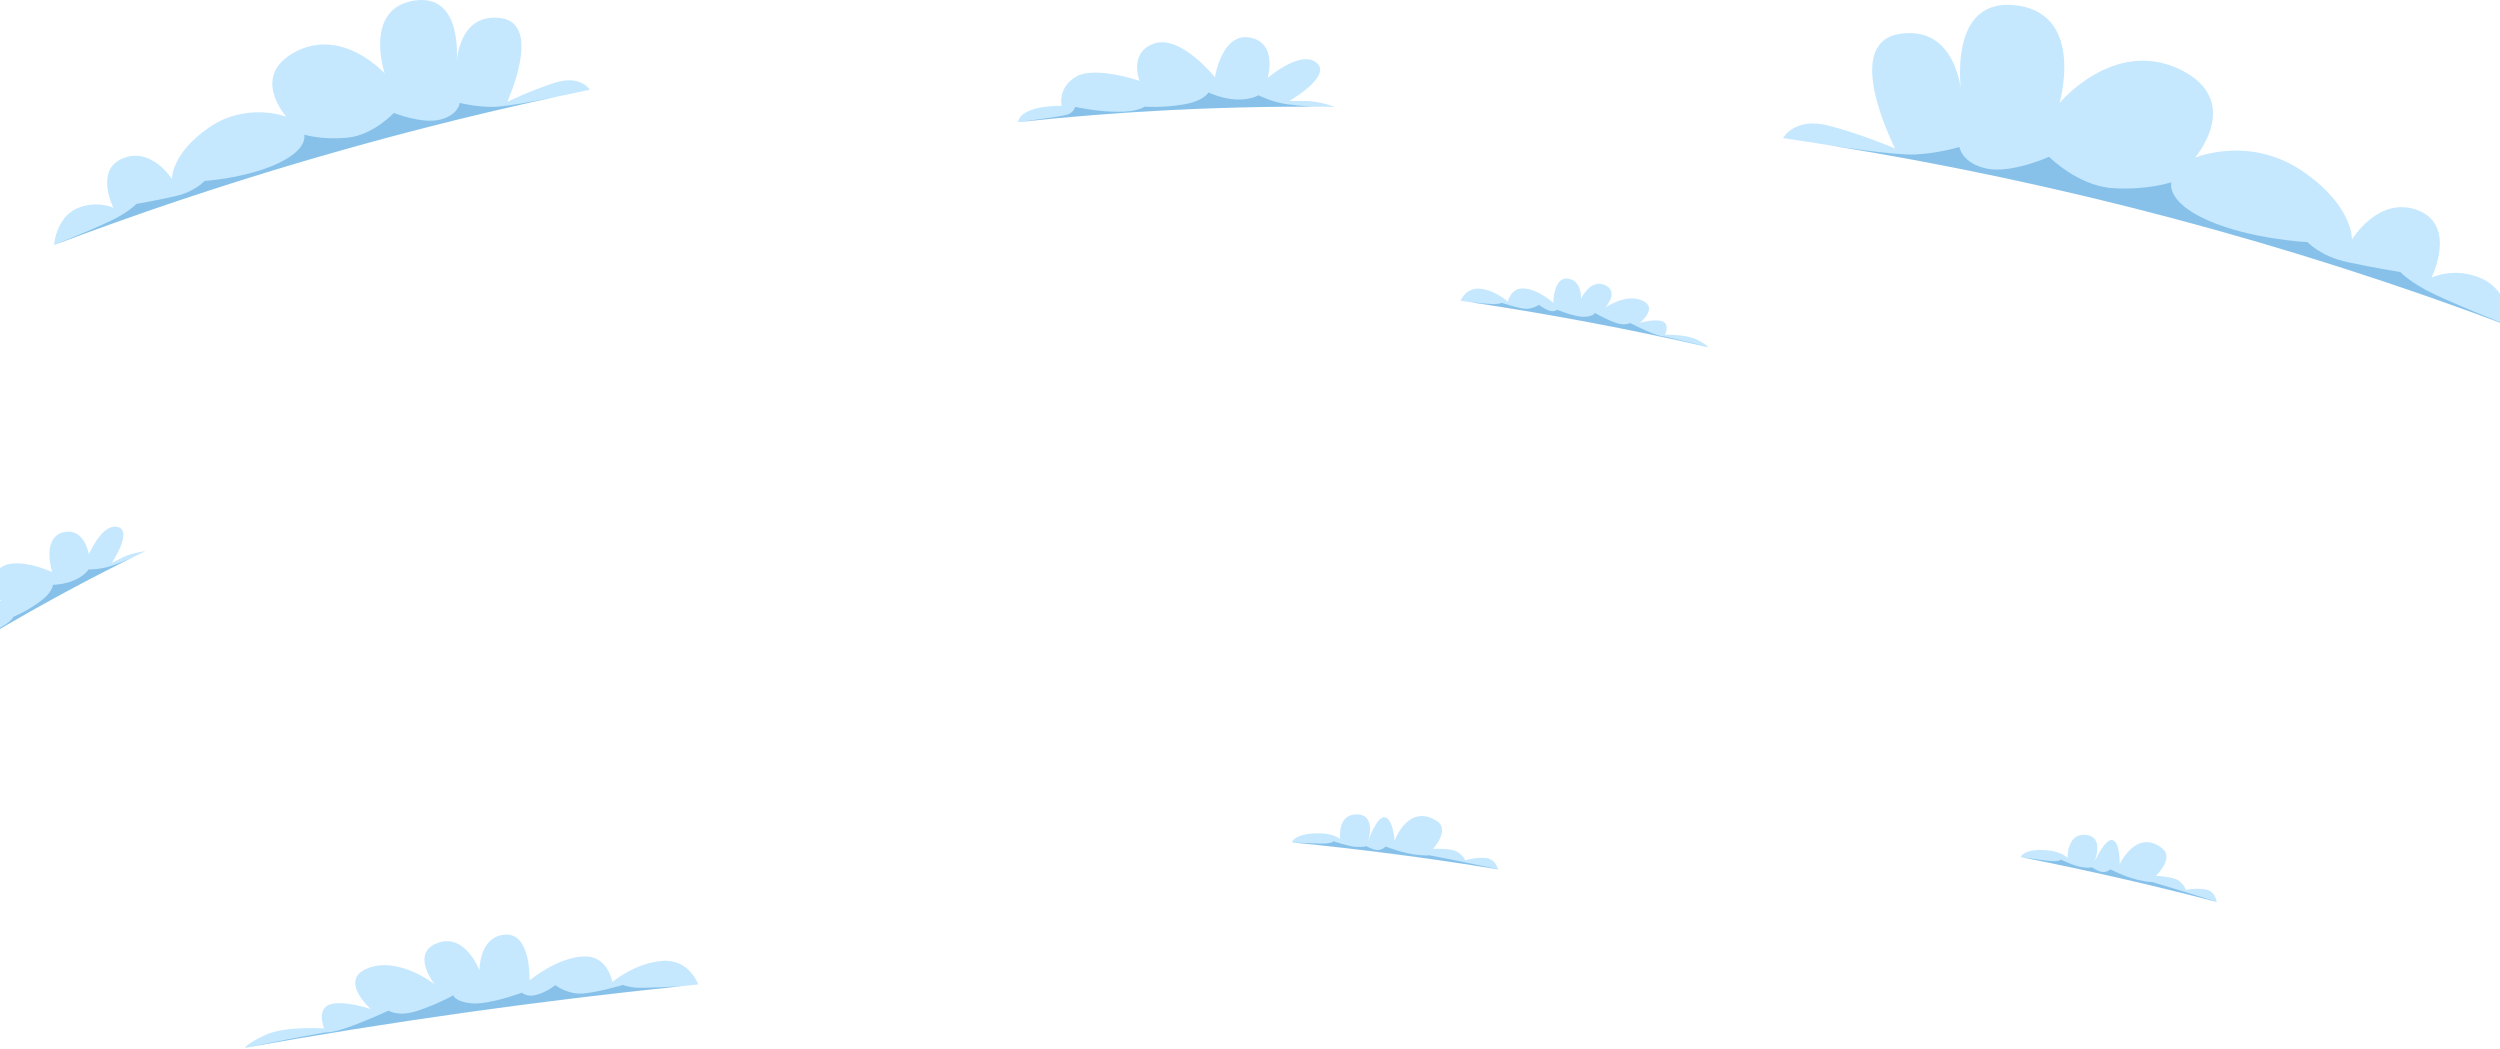 <svg width="1620" height="680" viewBox="0 0 1620 680" fill="none" xmlns="http://www.w3.org/2000/svg">
<path d="M837.113 545.866C837.113 545.866 838.342 540.278 853.423 539.977C864.584 539.809 868.482 543.756 868.482 543.756C868.482 543.756 866.273 528.077 878.538 527.731C892.7 527.352 886.383 545.492 886.383 545.492C886.383 545.492 892.21 528.246 897.548 529.606C902.886 530.965 903.671 544.836 903.671 544.836C903.671 544.836 912.221 520.583 930.637 531.703C940.325 537.571 928.53 550.117 928.53 550.117C928.53 550.117 935.29 549.616 941.099 550.809C946.908 552.002 949.503 557.428 949.503 557.428C949.503 557.428 955.668 555.483 962.444 555.931C969.316 556.41 970.77 563.468 970.77 563.468C926.454 556.068 881.85 550.254 837.113 545.866Z" fill="#C5E8FF"/>
<path opacity="0.36" d="M837.113 545.866C837.113 545.866 855.951 546.953 859.865 546.504C863.779 546.054 864.173 545.13 864.173 545.13C864.173 545.13 873.5 548.474 878.755 548.76C884.011 549.045 885.294 548.295 885.294 548.295C885.294 548.295 889.032 550.411 892.265 550.796C895.528 551.085 897.887 548.576 897.887 548.576C897.887 548.576 908.173 552.536 916.607 553.714C925.071 554.796 926.104 554.177 926.104 554.177C941.021 557.073 955.908 560.065 970.735 563.248C926.454 556.068 881.85 550.254 837.113 545.866Z" fill="#1A7EC3"/>
<path d="M946.435 194.84C946.435 194.84 950.021 185.814 959.742 187.151C969.472 188.388 977.094 195.466 977.094 195.466C977.094 195.466 978.977 186.394 987.264 186.905C997.054 187.445 1006.53 196.288 1006.53 196.288C1006.53 196.288 1006.57 179.43 1015.91 180.533C1025.25 181.637 1024.53 193.618 1024.53 193.618C1024.53 193.618 1030.01 181.142 1039.27 184.446C1049.98 188.276 1040.3 199.289 1040.3 199.289C1040.3 199.289 1053.44 189.979 1064.18 194.715C1074.91 199.451 1062.64 209.136 1062.64 209.136C1062.64 209.136 1072.61 206.38 1077.36 208.293C1082.12 210.207 1078.94 216.859 1078.94 216.859C1078.94 216.859 1092.91 216.554 1099.83 220.159C1106.75 223.765 1106.84 225.077 1106.84 225.077C1053.89 212.801 1000.25 202.775 946.435 194.84Z" fill="#C5E8FF"/>
<path opacity="0.36" d="M952.379 195.752C952.379 195.752 966.601 197.275 969.433 197.016C972.266 196.758 973.214 196.237 973.214 196.237C973.214 196.237 984.233 199.994 988.941 200.097C993.658 200.101 997.294 197.502 997.294 197.502C997.294 197.502 1000.48 200.184 1003.89 201.281C1007.31 202.377 1009.06 200.721 1009.06 200.721C1009.06 200.721 1020.78 205.642 1026.84 205.259C1032.98 204.984 1033.48 202.718 1033.48 202.718C1033.48 202.718 1038.91 206.095 1045.91 208.803C1052.9 211.512 1056.3 209.295 1056.3 209.295C1056.3 209.295 1065.43 213.993 1070.97 216.075C1076.52 218.157 1078.34 218.012 1078.34 218.012C1087.88 220.237 1097.43 222.462 1106.96 224.787C1055.76 213.263 1004.2 203.516 952.379 195.752Z" fill="#1A7EC3"/>
<path d="M452.465 637.908C452.465 637.908 446.652 621.173 428.91 622.664C411.168 624.154 396.764 636.366 396.764 636.366C396.764 636.366 394.072 619.488 378.972 619.779C361.279 619.974 343.146 635.344 343.146 635.344C343.146 635.344 344.332 604.405 327.301 605.637C310.269 606.869 310.721 628.779 310.721 628.779C310.721 628.779 301.808 605.357 284.65 610.661C264.995 616.781 281.584 637.738 281.584 637.738C281.584 637.738 258.471 619.679 238.604 627.297C218.736 634.915 240.283 653.876 240.283 653.876C240.283 653.876 222.304 647.827 213.59 650.954C204.877 654.082 210.049 666.456 210.049 666.456C210.049 666.456 184.768 664.677 171.923 670.637C159.078 676.596 158.779 679.026 158.779 679.026C256.023 661.452 354.053 647.855 452.465 637.908Z" fill="#C5E8FF"/>
<path opacity="0.36" d="M441.697 639.037C441.697 639.037 415.848 640.64 410.604 639.898C405.542 639.137 403.785 638.214 403.785 638.214C403.785 638.214 383.562 644.208 374.85 643.83C366.321 643.432 359.887 638.387 359.887 638.387C359.887 638.387 353.92 643.072 347.628 644.654C341.355 646.418 338.254 643.238 338.254 643.238C338.254 643.238 316.58 651.23 305.582 650.168C294.585 649.107 293.78 644.947 293.78 644.947C293.78 644.947 283.672 650.62 270.837 654.917C258.003 659.215 251.828 654.88 251.828 654.88C251.828 654.88 234.919 662.557 224.582 666.04C214.428 669.503 211.047 668.935 211.047 668.935C193.477 672.068 176.128 675.547 158.76 678.844C252.593 662.181 346.954 648.784 441.697 639.037Z" fill="#1A7EC3"/>
<path d="M35 158.77C148.6 115.87 264.6 82.37 382.2 58.17C382.2 58.17 376.2 48.27 359.7 53.57C343.2 58.87 328.8 65.97 328.8 65.97C328.6 65.97 352.2 15.07 324.2 11.67C295.9 8.37 295.8 42.47 295.8 42.37C295.7 42.47 301.7 -6.23 266.7 0.67C235.7 7.07 249.3 47.77 249.3 47.67C249.4 47.67 222.5 17.67 191.8 33.37C161.3 49.17 185.7 75.77 185.6 75.67C185.7 75.67 160 65.67 135.2 82.77C110.5 99.97 111.5 116.17 111.4 116.07C111.4 116.07 98.4 95.07 79.7 102.57C61 110.07 73.5 134.67 73.5 134.67C73.5 134.67 62.4 129.37 49.4 135.27C36.3 141.47 35 158.77 35 158.77Z" fill="#C5E8FF"/>
<path opacity="0.36" d="M35 158.77C35 158.67 66.6 146.17 76.1 140.87C85.6 135.47 88.3 132.17 88.3 132.17C88.3 132.17 100.4 130.07 113.4 127.17C126.4 124.27 132.5 117.27 132.5 117.27C132.5 117.27 159.5 115.47 179.9 105.97C200.2 96.47 197.1 87.37 197.1 87.27C197.1 87.27 208.8 90.87 225.4 89.17C242 87.47 255.2 73.17 255.2 73.17C255.2 73.17 273.6 80.57 285.4 77.47C297.2 74.37 297.9 66.67 297.9 66.67C297.9 66.67 307.7 69.27 319.2 69.27C330.7 69.17 361.3 62.47 361.3 62.47C250.9 86.37 141.8 118.37 35 158.77Z" fill="#1A7EC3"/>
<path d="M1627.8 212C1474.1 153.9 1315.7 113.1 1155.4 89.5C1155.4 89.5 1162.8 75.5 1185.4 81.5C1208 87.5 1227.9 96.2 1227.9 96.2C1228.3 96.2 1192.8 28.5 1230.6 22C1268.9 15.8 1271.2 62.1 1271.1 62.1C1271.3 62.2 1260 -3.8 1308.3 3.7C1351.1 10.7 1334.5 66.8 1334.6 66.8C1334.4 66.8 1369.6 24.6 1412.3 44.8C1454.5 65.2 1422.2 102.2 1422.4 102.2C1422.3 102.2 1456.8 87.6 1491.1 110.3C1525.1 133.1 1524 155.2 1524.1 155.2C1524.1 155.2 1541.3 126.4 1566.9 136.3C1592.4 146.3 1575.6 179.9 1575.6 179.9C1575.6 179.9 1590.6 172.5 1608.3 180.6C1626 188.4 1627.8 212 1627.8 212Z" fill="#C5E8FF"/>
<path opacity="0.36" d="M1627.8 212C1627.8 211.9 1585 195 1572.1 188C1559.2 180.8 1555.5 176.3 1555.5 176.3C1555.5 176.3 1539.1 173.7 1521.4 169.9C1503.7 166.2 1495.3 156.9 1495.3 156.9C1495.3 156.9 1458.7 155.1 1430.9 142.9C1403.1 130.7 1407 118.2 1407.1 118.1C1407.1 118.1 1391.4 123.4 1368.8 121.9C1346.3 120.3 1327.8 101.6 1327.8 101.6C1327.8 101.6 1303.2 112.7 1287.2 109.2C1271.1 105.7 1269.7 95.2 1269.7 95.2C1269.7 95.2 1256.7 99.3 1241.1 100.1C1225.5 100.7 1183.9 93.8 1183.8 93.9C1334.4 118 1483.2 157.3 1627.8 212Z" fill="#1A7EC3"/>
<path d="M659.648 79.133C727.961 71.76 796.472 68.483 864.951 69.211C864.951 69.211 854.516 65.574 847.058 65.456C839.599 65.339 835.508 65.459 835.508 65.459C835.433 65.377 863.289 49.568 853.255 40.764C843.069 31.875 821.367 50.49 821.441 50.572C821.441 50.572 828.252 27.873 810.034 24.34C791.733 20.88 787.206 50.13 787.284 50.133C787.362 50.137 765.184 22.373 748.018 28.16C731.012 33.876 738.457 52.536 738.46 52.458C738.542 52.383 709.392 42.438 697.183 49.717C685.053 57 687.96 68.609 687.96 68.609C687.964 68.531 661.833 67.843 659.648 79.133Z" fill="#C5E8FF"/>
<path opacity="0.36" d="M659.648 79.133C659.652 79.054 688.1 75.608 692.02 74.144C695.943 72.601 696.73 69.26 696.73 69.26C696.73 69.26 710.255 72.336 723.922 72.433C737.588 72.53 741.597 69.184 741.601 69.106C741.601 69.106 752.479 70.014 766.414 67.766C780.348 65.519 783.05 59.911 783.05 59.911C783.05 59.911 792.04 64.187 801.298 64.468C810.552 64.828 815.494 61.683 815.494 61.683C815.494 61.683 824.077 66.254 834.542 67.614C845.006 68.973 851.523 69.046 851.523 69.046C787.494 68.922 723.459 72.254 659.648 79.133Z" fill="#1A7EC3"/>
<path d="M-44.607 434.893C0.188 406.202 46.534 380.28 94.241 357.145C94.241 357.145 85.754 358.226 80.545 360.72C75.336 363.213 72.542 364.709 72.542 364.709C72.462 364.678 86.308 344.106 76.316 341.469C66.188 338.825 57.575 359.217 57.655 359.248C57.655 359.248 54.539 341.167 40.694 345.007C26.817 348.927 33.777 370.76 33.833 370.736C33.888 370.711 8.935 359.127 -0.964 369.063C-10.776 378.895 0.825 389.256 0.8 389.2C0.831 389.12 -22.802 392.292 -28.75 401.551C-34.642 410.785 -28.62 417.826 -28.62 417.826C-28.645 417.771 -46.991 426.315 -44.607 434.893Z" fill="#C5E8FF"/>
<path opacity="0.36" d="M-44.607 434.893C-44.632 434.837 -26.107 422.629 -23.896 420.261C-21.71 417.837 -22.318 415.25 -22.318 415.25C-22.318 415.25 -11.883 412.713 -2.379 408.062C7.126 403.412 8.748 399.709 8.724 399.654C8.724 399.654 16.576 396.528 25.457 390.16C34.338 383.792 34.274 378.973 34.274 378.973C34.274 378.973 41.98 378.833 48.493 375.832C55.03 372.886 57.369 369.001 57.369 369.001C57.369 369.001 64.895 369.206 72.616 366.536C80.337 363.866 84.879 361.666 84.879 361.666C40.464 383.683 -2.762 408.098 -44.607 434.893Z" fill="#1A7EC3"/>
<path d="M1309.36 555.368C1309.36 555.368 1311.05 549.903 1325.67 550.913C1336.44 551.707 1339.81 556.015 1339.81 556.015C1339.81 556.015 1339.23 540.236 1351.05 540.948C1364.76 541.866 1356.8 559.278 1356.8 559.278C1356.8 559.278 1364.08 542.64 1369.11 544.443C1374.15 546.247 1373.5 560.124 1373.5 560.124C1373.5 560.124 1384.16 536.85 1400.77 549.443C1409.55 556.149 1396.87 567.526 1396.96 567.547C1396.96 567.547 1403.57 567.747 1409.06 569.342C1414.52 571.035 1416.48 576.674 1416.48 576.674C1416.48 576.674 1422.62 575.239 1429.13 576.34C1435.67 577.343 1436.46 584.573 1436.46 584.573C1394.36 573.43 1351.95 563.753 1309.36 555.368Z" fill="#C5E8FF"/>
<path opacity="0.36" d="M1309.36 555.368C1309.36 555.368 1327.38 558.137 1331.19 558.039C1334.99 557.941 1335.5 557.027 1335.5 557.027C1335.5 557.027 1344.2 561.261 1349.17 561.926C1354.12 562.689 1355.51 561.965 1355.51 561.965C1355.51 561.965 1358.96 564.45 1362.01 565.007C1365.06 565.564 1367.59 563.347 1367.59 563.347C1367.59 563.347 1377.06 568.26 1385.16 570.111C1393.25 571.962 1394.27 571.467 1394.27 571.467C1408.41 575.648 1422.43 579.904 1436.5 584.378C1394.36 573.43 1351.95 563.753 1309.36 555.368Z" fill="#1A7EC3"/>
</svg>
